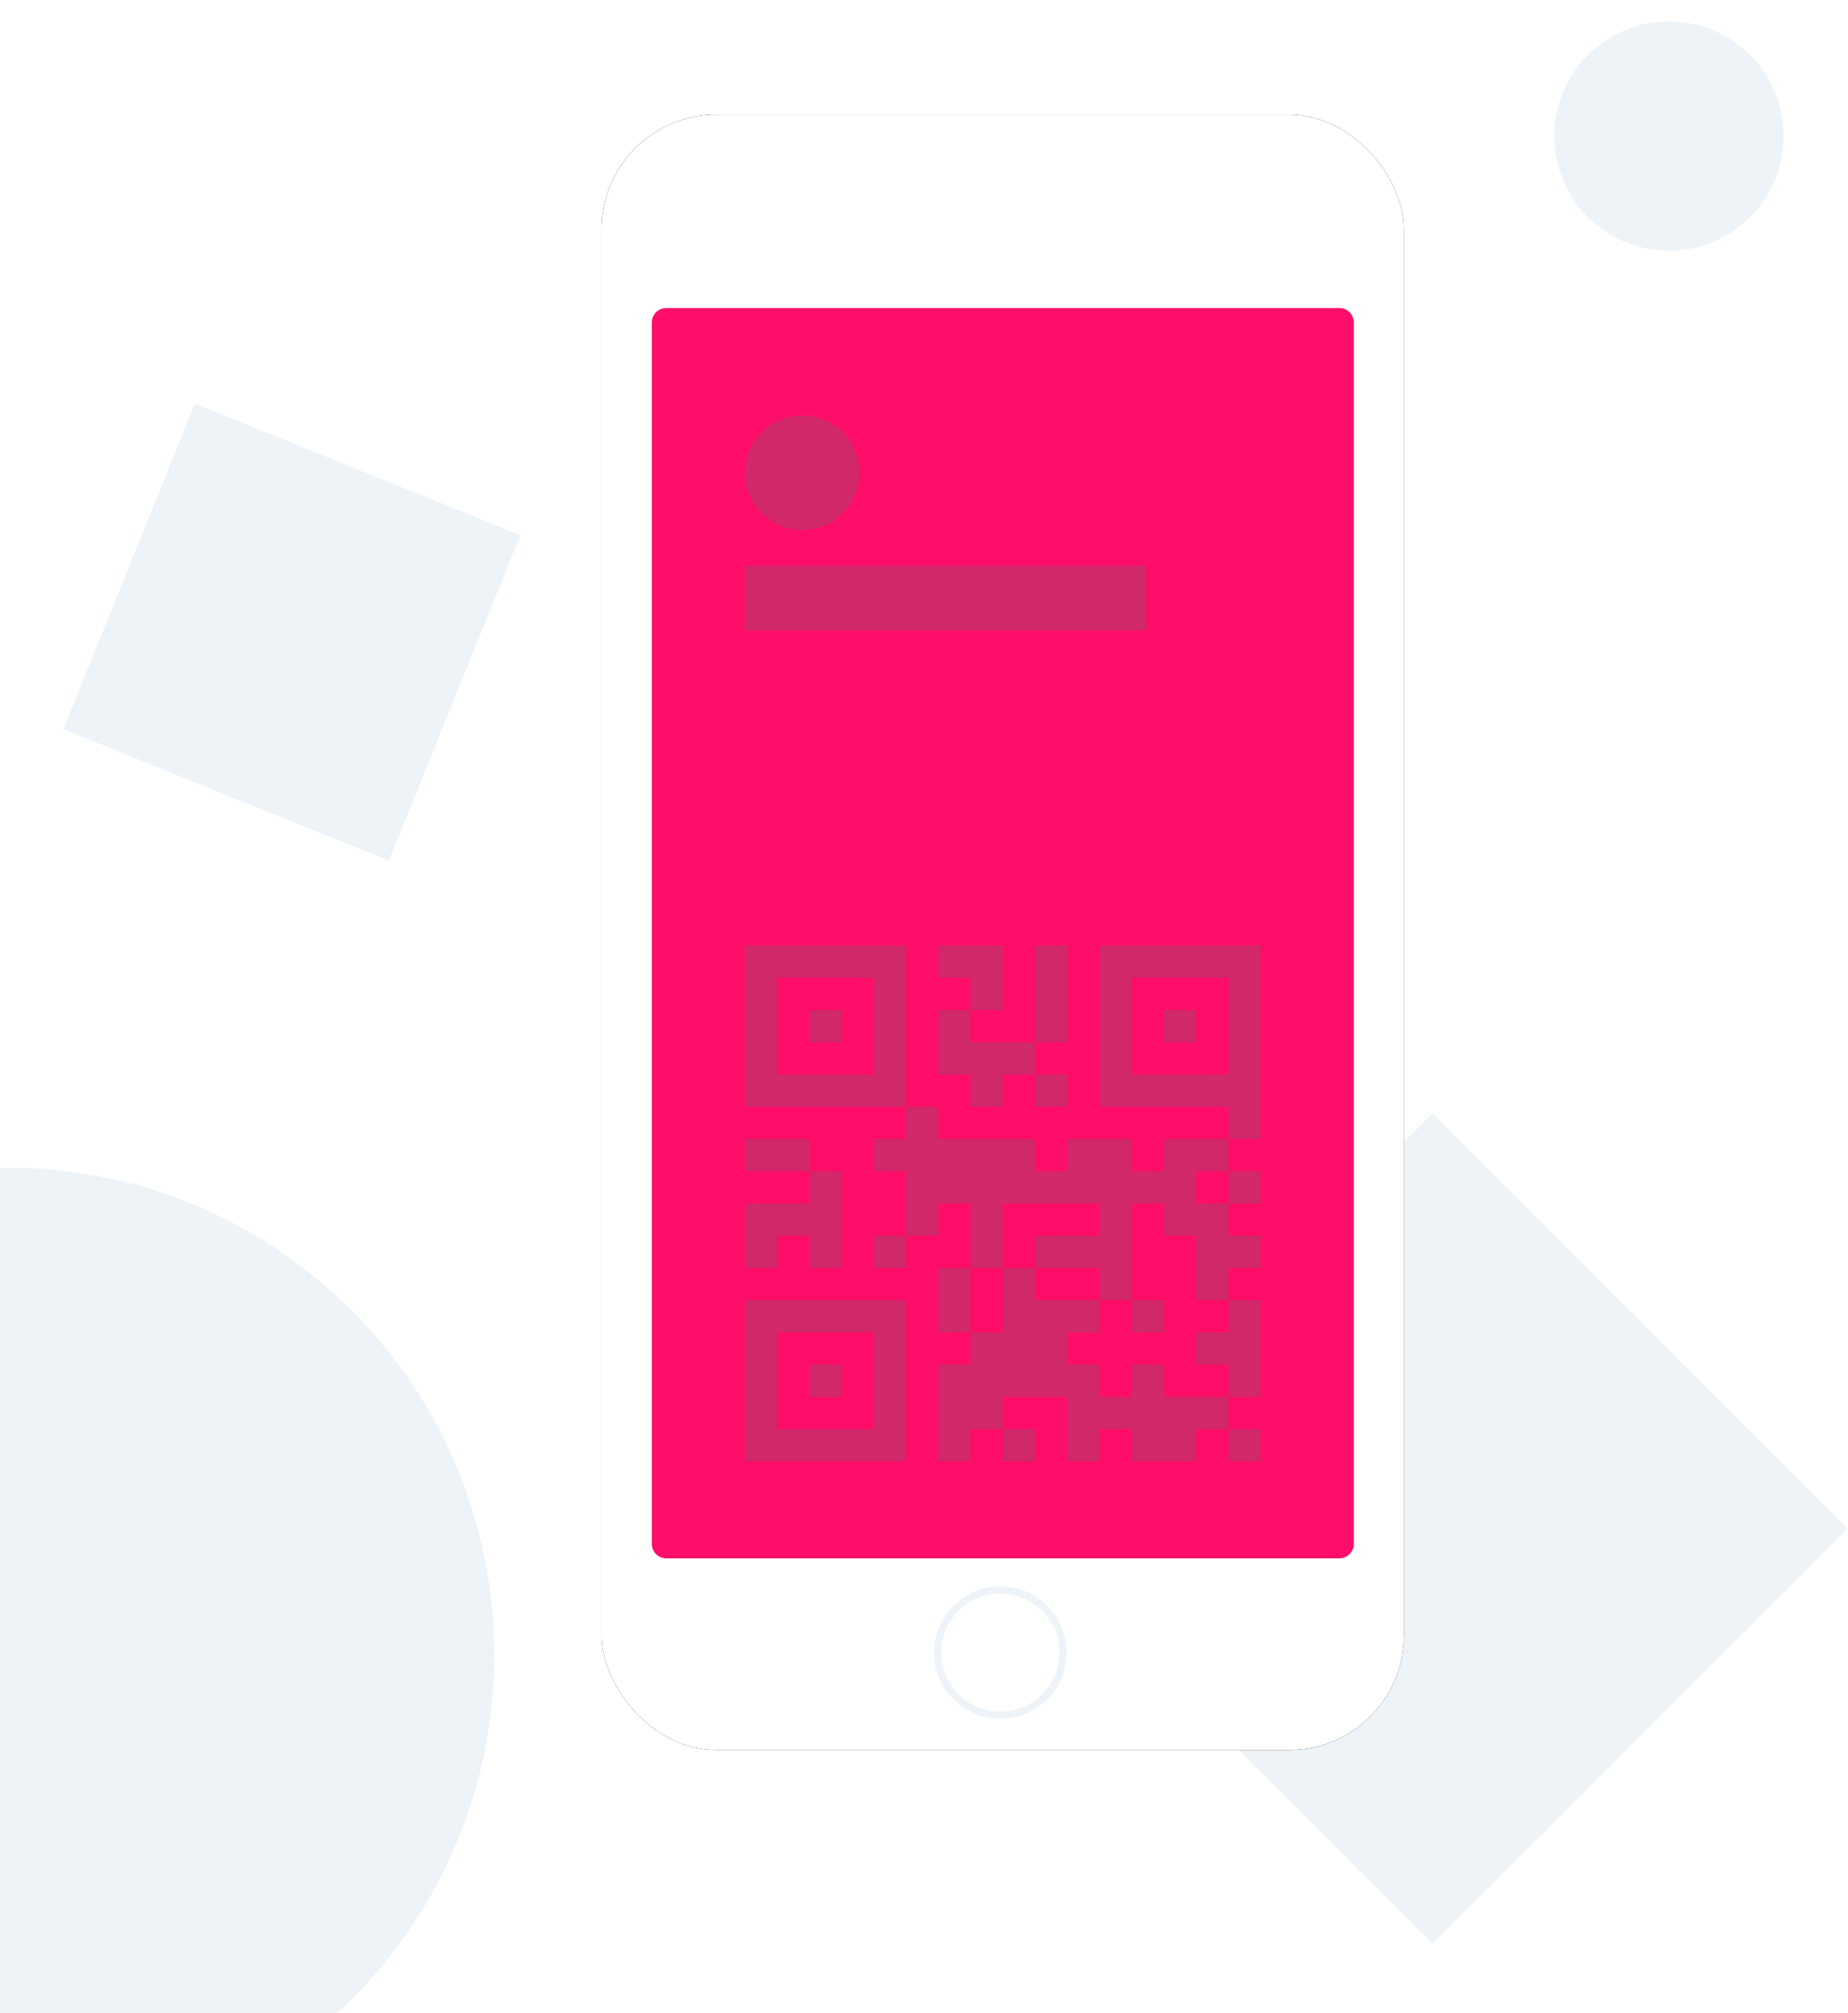 <?xml version="1.0" encoding="UTF-8"?>
<svg width="258px" height="281px" viewBox="0 0 258 281" version="1.1" xmlns="http://www.w3.org/2000/svg" xmlns:xlink="http://www.w3.org/1999/xlink">
    <!-- Generator: Sketch 52.3 (67297) - http://www.bohemiancoding.com/sketch -->
    <title>step-01</title>
    <desc>Created with Sketch.</desc>
    <defs>
        <rect id="path-1" x="0" y="0" width="112" height="228.302" rx="16"></rect>
        <filter x="-21.4%" y="-10.5%" width="142.9%" height="121.0%" filterUnits="objectBoundingBox" id="filter-2">
            <feOffset dx="0" dy="0" in="SourceAlpha" result="shadowOffsetOuter1"></feOffset>
            <feGaussianBlur stdDeviation="8" in="shadowOffsetOuter1" result="shadowBlurOuter1"></feGaussianBlur>
            <feColorMatrix values="0 0 0 0 0.106   0 0 0 0 0.267   0 0 0 0 0.475  0 0 0 0.15 0" type="matrix" in="shadowBlurOuter1"></feColorMatrix>
        </filter>
    </defs>
    <g id="Landing-Page" stroke="none" stroke-width="1" fill="none" fill-rule="evenodd">
        <g id="00.0-Landing" transform="translate(-179, -1878)">
            <g id="step-01" transform="translate(179, 1881)">
                <g id="Group-23" transform="translate(129, 139) rotate(-90) translate(-129, -139) translate(-10, 10)" fill="#EDF3F7">
                    <circle id="Oval" cx="262" cy="233" r="16"></circle>
                    <path d="M2.06057393e-13,47.09 L2.06057393e-13,0 L117.99,0 C117.995,0.333 117.997,0.666 117.997,1 C117.997,38.555 87.553,69 49.997,69 C30.226,69 12.425,60.562 1.72306613e-13,47.09 Z" id="Oval-3"></path>
                    <rect id="Rectangle" transform="translate(67.61, 200) rotate(45) translate(-67.61, -200) " x="26.61" y="159" width="82" height="82"></rect>
                    <rect id="Rectangle-Copy" transform="translate(192.749, 40.749) rotate(22) translate(-192.749, -40.749) " x="168.249" y="16.249" width="49" height="49"></rect>
                </g>
                <g id="Group-7" transform="translate(84, 13)">
                    <g id="Group-3">
                        <g id="Rectangle-10">
                            <use fill="black" fill-opacity="1" filter="url(#filter-2)" xlink:href="#path-1"></use>
                            <use fill="#FFFFFF" fill-rule="evenodd" xlink:href="#path-1"></use>
                        </g>
                        <path d="M9,27.5 C8.172,27.5 7.5,28.172 7.5,29 L7.5,199.543 C7.5,200.371 8.172,201.043 9,201.043 L103,201.043 C103.828,201.043 104.5,200.371 104.5,199.543 L104.5,29 C104.5,28.172 103.828,27.5 103,27.5 L9,27.5 Z" id="Rectangle-12" stroke="#FF0D6A" fill="#FF0D6A"></path>
                        <circle id="Oval" fill="#D12869" cx="28" cy="50" r="8"></circle>
                        <rect id="Rectangle" fill="#D12869" x="20" y="63" width="56" height="9"></rect>
                        <g id="iconmonstr-qr-code-2" transform="translate(20, 116)" fill="#D12869" fill-rule="nonzero">
                            <path d="M31.5,18 L27,18 L27,9 L31.5,9 L31.5,13.5 L40.5,13.5 L40.5,18 L36,18 L36,22.5 L31.5,22.5 L31.5,18 Z M40.5,72 L40.5,67.5 L36,67.5 L36,72 L40.5,72 Z M36,4.5 L36,0 L27,0 L27,4.5 L31.5,4.5 L31.5,9 L36,9 L36,4.5 Z M72,0 L72,27 L67.5,27 L67.5,22.5 L49.5,22.5 L49.5,0 L72,0 Z M67.5,18 L67.5,4.5 L54,4.5 L54,18 L67.5,18 Z M4.5,27 L0,27 L0,31.5 L9,31.5 L9,27 L4.5,27 Z M4.5,40.5 L9,40.5 L9,45 L13.5,45 L13.5,31.5 L9,31.5 L9,36 L0,36 L0,45 L4.5,45 L4.5,40.5 Z M27,45 L27,54 L31.5,54 L31.5,45 L27,45 Z M45,0 L40.5,0 L40.5,13.5 L45,13.5 L45,0 Z M45,22.5 L45,18 L40.5,18 L40.5,22.5 L45,22.5 Z M58.5,13.5 L63,13.5 L63,9 L58.5,9 L58.5,13.5 Z M13.5,9 L9,9 L9,13.5 L13.5,13.5 L13.5,9 Z M22.5,0 L22.5,22.5 L0,22.5 L0,0 L22.5,0 Z M18,4.5 L4.5,4.5 L4.5,18 L18,18 L18,4.5 Z M58.5,27 L58.5,31.5 L54,31.5 L54,27 L45,27 L45,31.5 L40.5,31.5 L40.5,27 L27,27 L27,22.5 L22.5,22.5 L22.5,27 L18,27 L18,31.5 L22.5,31.5 L22.5,40.5 L27,40.5 L27,36 L31.5,36 L31.5,45 L36,45 L36,36 L49.5,36 L49.5,40.5 L40.5,40.5 L40.5,45 L49.5,45 L49.5,49.5 L54,49.5 L54,36 L58.5,36 L58.5,40.5 L63,40.5 L63,49.5 L67.5,49.5 L67.5,45 L72,45 L72,40.5 L67.5,40.5 L67.5,36 L63,36 L63,31.5 L67.5,31.5 L67.5,27 L58.5,27 Z M9,63 L13.5,63 L13.5,58.5 L9,58.5 L9,63 Z M0,49.5 L22.5,49.5 L22.5,72 L0,72 L0,49.5 Z M4.5,67.5 L18,67.5 L18,54 L4.5,54 L4.5,67.5 Z M58.5,54 L58.5,49.5 L54,49.5 L54,54 L58.5,54 Z M58.5,58.5 L54,58.5 L54,63 L49.5,63 L49.5,58.5 L45,58.5 L45,54 L49.5,54 L49.5,49.5 L40.5,49.5 L40.5,45 L36,45 L36,54 L31.5,54 L31.5,58.5 L27,58.5 L27,72 L31.5,72 L31.5,67.5 L36,67.5 L36,63 L45,63 L45,72 L49.5,72 L49.5,67.5 L54,67.5 L54,72 L63,72 L63,67.5 L67.5,67.5 L67.5,63 L58.5,63 L58.5,58.5 Z M18,45 L22.5,45 L22.5,40.5 L18,40.5 L18,45 Z M63,54 L63,58.5 L67.5,58.5 L67.5,63 L72,63 L72,49.5 L67.5,49.5 L67.5,54 L63,54 Z M72,72 L72,67.5 L67.5,67.5 L67.5,72 L72,72 Z M72,36 L72,31.5 L67.5,31.5 L67.5,36 L72,36 Z" id="Shape"></path>
                        </g>
                        <ellipse id="Oval-4" stroke="#EDF3F7" cx="55.663" cy="214.7" rx="8.763" ry="8.74"></ellipse>
                    </g>
                </g>
            </g>
        </g>
    </g>
</svg>